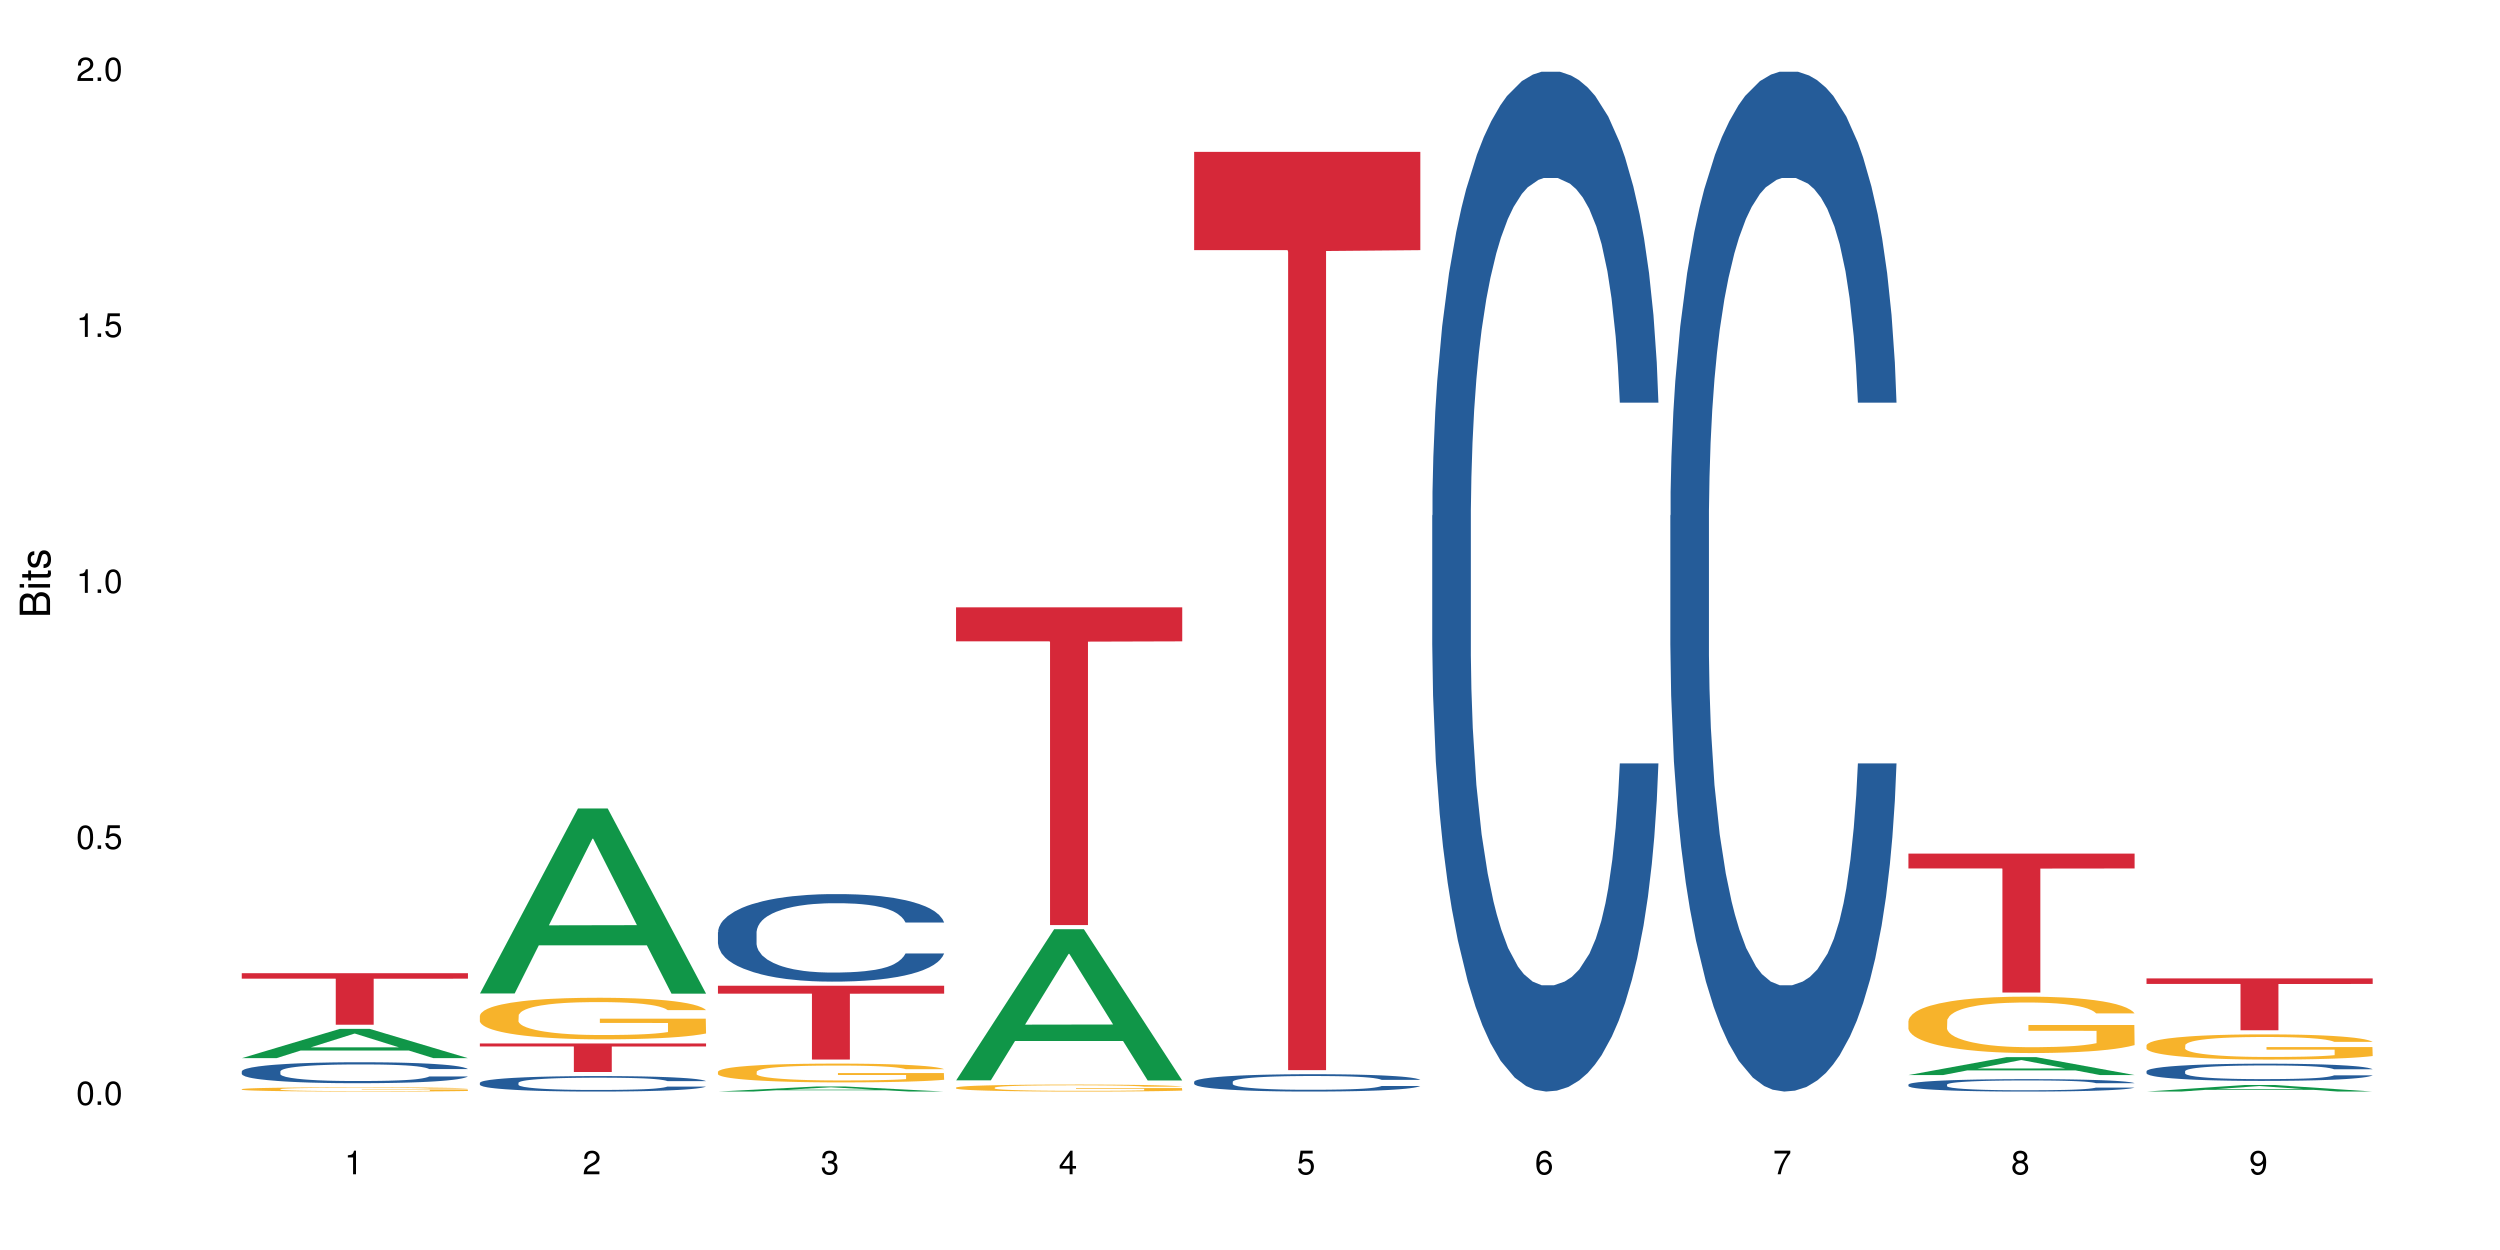 <?xml version="1.0" encoding="UTF-8"?>
<svg xmlns="http://www.w3.org/2000/svg" xmlns:xlink="http://www.w3.org/1999/xlink" width="720pt" height="360pt" viewBox="0 0 720 360" version="1.1">
<defs>
<g>
<symbol overflow="visible" id="glyph0-0">
<path style="stroke:none;" d=""/>
</symbol>
<symbol overflow="visible" id="glyph0-1">
<path style="stroke:none;" d="M 2.641 -6.797 C 2 -6.797 1.422 -6.531 1.078 -6.047 C 0.641 -5.453 0.406 -4.547 0.406 -3.297 C 0.406 -1 1.188 0.219 2.641 0.219 C 4.078 0.219 4.859 -1 4.859 -3.234 C 4.859 -4.562 4.656 -5.438 4.203 -6.047 C 3.844 -6.531 3.281 -6.797 2.641 -6.797 Z M 2.641 -6.047 C 3.547 -6.047 4 -5.125 4 -3.312 C 4 -1.375 3.562 -0.484 2.625 -0.484 C 1.734 -0.484 1.281 -1.422 1.281 -3.281 C 1.281 -5.141 1.734 -6.047 2.641 -6.047 Z M 2.641 -6.047 "/>
</symbol>
<symbol overflow="visible" id="glyph0-2">
<path style="stroke:none;" d="M 1.828 -1 L 0.828 -1 L 0.828 0 L 1.828 0 Z M 1.828 -1 "/>
</symbol>
<symbol overflow="visible" id="glyph0-3">
<path style="stroke:none;" d="M 4.562 -6.797 L 1.062 -6.797 L 0.547 -3.094 L 1.328 -3.094 C 1.719 -3.562 2.047 -3.734 2.578 -3.734 C 3.484 -3.734 4.062 -3.109 4.062 -2.094 C 4.062 -1.125 3.484 -0.531 2.578 -0.531 C 1.828 -0.531 1.375 -0.906 1.188 -1.672 L 0.328 -1.672 C 0.453 -1.109 0.547 -0.844 0.75 -0.594 C 1.125 -0.078 1.828 0.219 2.594 0.219 C 3.969 0.219 4.922 -0.781 4.922 -2.219 C 4.922 -3.562 4.031 -4.484 2.719 -4.484 C 2.25 -4.484 1.859 -4.359 1.469 -4.062 L 1.734 -5.969 L 4.562 -5.969 Z M 4.562 -6.797 "/>
</symbol>
<symbol overflow="visible" id="glyph0-4">
<path style="stroke:none;" d="M 2.484 -4.844 L 2.484 0 L 3.328 0 L 3.328 -6.797 L 2.766 -6.797 C 2.469 -5.75 2.281 -5.609 0.984 -5.453 L 0.984 -4.844 Z M 2.484 -4.844 "/>
</symbol>
<symbol overflow="visible" id="glyph0-5">
<path style="stroke:none;" d="M 4.859 -0.828 L 1.281 -0.828 C 1.359 -1.391 1.672 -1.75 2.5 -2.234 L 3.469 -2.75 C 4.406 -3.266 4.906 -3.969 4.906 -4.812 C 4.906 -5.375 4.672 -5.906 4.266 -6.266 C 3.859 -6.625 3.375 -6.797 2.719 -6.797 C 1.859 -6.797 1.219 -6.5 0.844 -5.922 C 0.609 -5.562 0.5 -5.125 0.484 -4.438 L 1.328 -4.438 C 1.359 -4.906 1.406 -5.188 1.531 -5.406 C 1.75 -5.812 2.188 -6.062 2.703 -6.062 C 3.469 -6.062 4.031 -5.516 4.031 -4.781 C 4.031 -4.25 3.719 -3.797 3.125 -3.438 L 2.234 -2.938 C 0.812 -2.141 0.406 -1.5 0.328 0 L 4.859 0 Z M 4.859 -0.828 "/>
</symbol>
<symbol overflow="visible" id="glyph0-6">
<path style="stroke:none;" d="M 2.125 -3.125 L 2.578 -3.125 C 3.516 -3.125 3.984 -2.703 3.984 -1.891 C 3.984 -1.031 3.469 -0.531 2.578 -0.531 C 1.656 -0.531 1.203 -0.984 1.156 -1.969 L 0.312 -1.969 C 0.344 -1.422 0.438 -1.078 0.609 -0.766 C 0.953 -0.109 1.625 0.219 2.547 0.219 C 3.953 0.219 4.859 -0.609 4.859 -1.906 C 4.859 -2.766 4.516 -3.25 3.703 -3.516 C 4.344 -3.766 4.656 -4.25 4.656 -4.938 C 4.656 -6.109 3.875 -6.797 2.578 -6.797 C 1.203 -6.797 0.484 -6.047 0.453 -4.609 L 1.297 -4.609 C 1.312 -5.016 1.344 -5.25 1.453 -5.453 C 1.641 -5.828 2.062 -6.062 2.594 -6.062 C 3.344 -6.062 3.797 -5.625 3.797 -4.906 C 3.797 -4.422 3.609 -4.141 3.25 -3.984 C 3.016 -3.891 2.719 -3.844 2.125 -3.844 Z M 2.125 -3.125 "/>
</symbol>
<symbol overflow="visible" id="glyph0-7">
<path style="stroke:none;" d="M 3.141 -1.625 L 3.141 0 L 3.984 0 L 3.984 -1.625 L 4.984 -1.625 L 4.984 -2.391 L 3.984 -2.391 L 3.984 -6.797 L 3.359 -6.797 L 0.266 -2.516 L 0.266 -1.625 Z M 3.141 -2.391 L 1 -2.391 L 3.141 -5.359 Z M 3.141 -2.391 "/>
</symbol>
<symbol overflow="visible" id="glyph0-8">
<path style="stroke:none;" d="M 4.781 -5.031 C 4.609 -6.141 3.891 -6.797 2.844 -6.797 C 2.094 -6.797 1.422 -6.438 1.031 -5.828 C 0.609 -5.172 0.406 -4.344 0.406 -3.094 C 0.406 -1.953 0.578 -1.234 0.984 -0.625 C 1.359 -0.078 1.953 0.219 2.703 0.219 C 3.984 0.219 4.922 -0.734 4.922 -2.078 C 4.922 -3.344 4.062 -4.234 2.844 -4.234 C 2.172 -4.234 1.641 -3.969 1.281 -3.469 C 1.281 -5.125 1.828 -6.047 2.797 -6.047 C 3.391 -6.047 3.797 -5.672 3.938 -5.031 Z M 2.734 -3.484 C 3.547 -3.484 4.062 -2.922 4.062 -2 C 4.062 -1.156 3.484 -0.531 2.703 -0.531 C 1.922 -0.531 1.328 -1.188 1.328 -2.047 C 1.328 -2.891 1.906 -3.484 2.734 -3.484 Z M 2.734 -3.484 "/>
</symbol>
<symbol overflow="visible" id="glyph0-9">
<path style="stroke:none;" d="M 4.984 -6.797 L 0.438 -6.797 L 0.438 -5.969 L 4.109 -5.969 C 2.5 -3.656 1.828 -2.234 1.328 0 L 2.219 0 C 2.594 -2.172 3.453 -4.047 4.984 -6.094 Z M 4.984 -6.797 "/>
</symbol>
<symbol overflow="visible" id="glyph0-10">
<path style="stroke:none;" d="M 3.75 -3.578 C 4.453 -4 4.688 -4.344 4.688 -4.984 C 4.688 -6.047 3.844 -6.797 2.641 -6.797 C 1.438 -6.797 0.594 -6.047 0.594 -4.984 C 0.594 -4.359 0.828 -4.016 1.516 -3.578 C 0.734 -3.203 0.359 -2.641 0.359 -1.891 C 0.359 -0.641 1.297 0.219 2.641 0.219 C 3.984 0.219 4.922 -0.641 4.922 -1.875 C 4.922 -2.641 4.531 -3.203 3.75 -3.578 Z M 2.641 -6.047 C 3.359 -6.047 3.812 -5.625 3.812 -4.969 C 3.812 -4.344 3.344 -3.922 2.641 -3.922 C 1.922 -3.922 1.453 -4.344 1.453 -4.984 C 1.453 -5.625 1.922 -6.047 2.641 -6.047 Z M 2.641 -3.203 C 3.484 -3.203 4.062 -2.672 4.062 -1.875 C 4.062 -1.062 3.484 -0.531 2.625 -0.531 C 1.797 -0.531 1.219 -1.078 1.219 -1.875 C 1.219 -2.672 1.797 -3.203 2.641 -3.203 Z M 2.641 -3.203 "/>
</symbol>
<symbol overflow="visible" id="glyph0-11">
<path style="stroke:none;" d="M 0.516 -1.547 C 0.672 -0.438 1.406 0.219 2.438 0.219 C 3.188 0.219 3.859 -0.141 4.266 -0.75 C 4.688 -1.406 4.891 -2.25 4.891 -3.484 C 4.891 -4.625 4.703 -5.359 4.312 -5.953 C 3.938 -6.5 3.344 -6.797 2.594 -6.797 C 1.297 -6.797 0.359 -5.844 0.359 -4.516 C 0.359 -3.25 1.234 -2.344 2.453 -2.344 C 3.094 -2.344 3.562 -2.578 4.016 -3.109 C 4 -1.453 3.469 -0.531 2.5 -0.531 C 1.906 -0.531 1.484 -0.906 1.359 -1.547 Z M 2.578 -6.062 C 3.375 -6.062 3.969 -5.406 3.969 -4.531 C 3.969 -3.688 3.375 -3.094 2.547 -3.094 C 1.734 -3.094 1.234 -3.672 1.234 -4.578 C 1.234 -5.438 1.797 -6.062 2.578 -6.062 Z M 2.578 -6.062 "/>
</symbol>
<symbol overflow="visible" id="glyph1-0">
<path style="stroke:none;" d=""/>
</symbol>
<symbol overflow="visible" id="glyph1-1">
<path style="stroke:none;" d="M 0 -0.953 L 0 -4.891 C 0 -5.719 -0.234 -6.344 -0.734 -6.797 C -1.188 -7.234 -1.812 -7.469 -2.5 -7.469 C -3.547 -7.469 -4.188 -7 -4.625 -5.875 C -4.984 -6.672 -5.641 -7.094 -6.531 -7.094 C -7.156 -7.094 -7.734 -6.859 -8.141 -6.391 C -8.562 -5.938 -8.75 -5.344 -8.75 -4.5 L -8.75 -0.953 Z M -4.984 -2.062 L -7.766 -2.062 L -7.766 -4.219 C -7.766 -4.844 -7.688 -5.203 -7.453 -5.5 C -7.219 -5.812 -6.859 -5.969 -6.375 -5.969 C -5.906 -5.969 -5.531 -5.812 -5.297 -5.5 C -5.062 -5.203 -4.984 -4.844 -4.984 -4.219 Z M -0.984 -2.062 L -4 -2.062 L -4 -4.781 C -4 -5.328 -3.859 -5.688 -3.578 -5.953 C -3.297 -6.219 -2.922 -6.359 -2.484 -6.359 C -2.062 -6.359 -1.688 -6.219 -1.406 -5.953 C -1.109 -5.688 -0.984 -5.328 -0.984 -4.781 Z M -0.984 -2.062 "/>
</symbol>
<symbol overflow="visible" id="glyph1-2">
<path style="stroke:none;" d="M -6.281 -1.797 L -6.281 -0.797 L 0 -0.797 L 0 -1.797 Z M -8.75 -1.797 L -8.75 -0.797 L -7.484 -0.797 L -7.484 -1.797 Z M -8.75 -1.797 "/>
</symbol>
<symbol overflow="visible" id="glyph1-3">
<path style="stroke:none;" d="M -6.281 -3.047 L -6.281 -2.016 L -8.016 -2.016 L -8.016 -1.016 L -6.281 -1.016 L -6.281 -0.172 L -5.469 -0.172 L -5.469 -1.016 L -0.719 -1.016 C -0.078 -1.016 0.281 -1.453 0.281 -2.234 C 0.281 -2.469 0.25 -2.719 0.188 -3.047 L -0.641 -3.047 C -0.609 -2.922 -0.594 -2.766 -0.594 -2.562 C -0.594 -2.141 -0.719 -2.016 -1.156 -2.016 L -5.469 -2.016 L -5.469 -3.047 Z M -6.281 -3.047 "/>
</symbol>
<symbol overflow="visible" id="glyph1-4">
<path style="stroke:none;" d="M -4.531 -5.25 C -5.766 -5.25 -6.469 -4.422 -6.469 -2.969 C -6.469 -1.516 -5.719 -0.562 -4.547 -0.562 C -3.562 -0.562 -3.094 -1.062 -2.734 -2.562 L -2.516 -3.484 C -2.344 -4.188 -2.094 -4.469 -1.625 -4.469 C -1.047 -4.469 -0.641 -3.875 -0.641 -3 C -0.641 -2.453 -0.797 -2 -1.062 -1.75 C -1.25 -1.594 -1.422 -1.531 -1.875 -1.469 L -1.875 -0.406 C -0.422 -0.453 0.281 -1.266 0.281 -2.922 C 0.281 -4.5 -0.5 -5.516 -1.719 -5.516 C -2.656 -5.516 -3.172 -4.984 -3.469 -3.734 L -3.703 -2.766 C -3.891 -1.953 -4.156 -1.609 -4.594 -1.609 C -5.172 -1.609 -5.547 -2.125 -5.547 -2.938 C -5.547 -3.75 -5.203 -4.172 -4.531 -4.203 Z M -4.531 -5.25 "/>
</symbol>
</g>
</defs>
<g id="surface6649">
<rect x="0" y="0" width="720" height="360" style="fill:rgb(100%,100%,100%);fill-opacity:1;stroke:none;"/>
<path style=" stroke:none;fill-rule:nonzero;fill:rgb(6.275%,58.824%,28.235%);fill-opacity:1;" d="M 69.629 304.742 L 69.699 304.734 L 97.887 296.309 L 106.445 296.309 L 134.773 304.75 L 124.82 304.75 L 117.719 302.547 L 86.609 302.547 L 79.652 304.742 L 69.629 304.742 L 89.602 301.633 L 114.867 301.625 L 102.27 297.688 L 102.129 297.68 L 101.992 297.703 L 89.535 301.625 L 89.602 301.633 Z M 69.629 304.742 "/>
<path style=" stroke:none;fill-rule:nonzero;fill:rgb(14.51%,36.078%,60%);fill-opacity:1;" d="M 69.629 308.555 L 69.707 308.551 L 69.707 308.418 L 69.945 308.207 L 70.504 307.941 L 71.059 307.762 L 72.488 307.434 L 74.477 307.121 L 76.539 306.879 L 78.051 306.734 L 79.402 306.625 L 82.5 306.422 L 84.484 306.316 L 86.629 306.223 L 89.25 306.129 L 91.156 306.074 L 95.449 305.984 L 98.625 305.945 L 101.09 305.93 L 106.41 305.93 L 109.59 305.953 L 111.891 305.98 L 114.434 306.023 L 116.578 306.074 L 120.312 306.195 L 123.648 306.348 L 125.16 306.438 L 127.543 306.609 L 129.371 306.773 L 130.641 306.918 L 132.07 307.121 L 133.34 307.371 L 134.293 307.652 L 134.773 307.887 L 123.648 307.887 L 123.094 307.668 L 122.457 307.496 L 121.266 307.27 L 120.074 307.109 L 118.406 306.949 L 116.898 306.844 L 114.832 306.742 L 113.004 306.676 L 111.098 306.625 L 109.27 306.59 L 105.773 306.559 L 101.723 306.559 L 100.215 306.57 L 97.117 306.613 L 95.449 306.652 L 93.066 306.73 L 91.395 306.801 L 89.41 306.91 L 88.059 307.004 L 86.391 307.148 L 85.199 307.277 L 83.848 307.457 L 83.055 307.594 L 82.34 307.75 L 81.703 307.934 L 81.227 308.125 L 80.91 308.328 L 80.75 308.527 L 80.75 309.383 L 80.91 309.582 L 81.309 309.812 L 82.34 310.148 L 83.848 310.441 L 85.598 310.676 L 87.266 310.84 L 88.219 310.918 L 89.488 311.004 L 91.477 311.117 L 94.336 311.227 L 96.004 311.27 L 98.547 311.312 L 101.168 311.336 L 104.664 311.336 L 107.762 311.312 L 109.828 311.285 L 111.973 311.242 L 114.91 311.148 L 116.738 311.059 L 118.328 310.957 L 119.52 310.852 L 120.312 310.762 L 121.504 310.59 L 122.457 310.402 L 123.172 310.211 L 123.648 310.023 L 134.773 310.023 L 134.293 310.242 L 133.578 310.461 L 132.863 310.617 L 131.754 310.812 L 130.48 310.984 L 128.656 311.176 L 127.145 311.305 L 125.16 311.441 L 123.332 311.547 L 121.348 311.641 L 118.406 311.75 L 116.5 311.805 L 114.434 311.855 L 111.973 311.898 L 108.875 311.938 L 105.535 311.961 L 102.438 311.965 L 99.102 311.953 L 96.641 311.934 L 93.383 311.883 L 89.332 311.785 L 86.391 311.68 L 84.086 311.574 L 82.102 311.465 L 79.879 311.312 L 77.016 311.07 L 75.27 310.883 L 74.078 310.73 L 72.727 310.516 L 71.773 310.32 L 70.66 310.012 L 69.867 309.621 L 69.629 309.316 Z M 69.629 308.555 "/>
<path style=" stroke:none;fill-rule:nonzero;fill:rgb(96.863%,70.196%,16.863%);fill-opacity:1;" d="M 69.629 313.672 L 69.707 313.668 L 69.707 313.645 L 70.027 313.598 L 70.82 313.527 L 71.855 313.469 L 72.965 313.426 L 73.68 313.402 L 74.871 313.367 L 75.906 313.344 L 78.527 313.293 L 81.863 313.246 L 83.691 313.227 L 85.758 313.207 L 88.695 313.184 L 90.047 313.176 L 94.176 313.16 L 98.863 313.148 L 104.027 313.145 L 106.41 313.145 L 109.668 313.152 L 114.117 313.164 L 116.66 313.176 L 118.645 313.184 L 120.711 313.199 L 123.254 313.223 L 125.637 313.25 L 127.543 313.277 L 129.449 313.309 L 131.039 313.344 L 132.387 313.383 L 133.578 313.43 L 134.293 313.469 L 134.773 313.512 L 123.73 313.512 L 123.094 313.469 L 122.379 313.441 L 121.188 313.402 L 119.996 313.375 L 118.805 313.355 L 116.578 313.328 L 114.672 313.309 L 112.289 313.293 L 109.984 313.281 L 107.363 313.277 L 105.773 313.273 L 101.566 313.273 L 97.75 313.281 L 95.527 313.289 L 93.938 313.301 L 91.715 313.316 L 90.363 313.328 L 89.57 313.34 L 87.188 313.375 L 85.598 313.406 L 84.723 313.426 L 83.609 313.461 L 82.816 313.488 L 81.941 313.535 L 81.465 313.566 L 80.832 313.645 L 80.75 313.844 L 80.988 313.887 L 81.465 313.934 L 82.102 313.973 L 83.055 314.016 L 84.008 314.051 L 85.676 314.094 L 87.105 314.121 L 88.219 314.141 L 90.363 314.172 L 91.238 314.18 L 93.305 314.203 L 95.449 314.219 L 98.07 314.23 L 100.055 314.238 L 103.234 314.242 L 107.285 314.242 L 112.051 314.238 L 115.07 314.227 L 117.137 314.219 L 118.484 314.211 L 120.152 314.199 L 121.348 314.188 L 122.457 314.176 L 123.809 314.156 L 123.809 313.887 L 104.188 313.887 L 104.188 313.762 L 134.691 313.762 L 134.773 314.199 L 133.102 314.227 L 131.039 314.258 L 129.051 314.281 L 126.984 314.301 L 124.047 314.32 L 121.664 314.332 L 118.008 314.348 L 114.672 314.359 L 111.176 314.367 L 108.078 314.371 L 104.426 314.371 L 101.168 314.367 L 97.672 314.363 L 94.891 314.352 L 92.352 314.34 L 89.809 314.328 L 86.629 314.305 L 84.562 314.285 L 82.418 314.262 L 80.273 314.234 L 78.367 314.203 L 77.098 314.18 L 75.824 314.152 L 74.477 314.117 L 73.203 314.082 L 72.25 314.047 L 71.379 314.008 L 70.742 313.969 L 70.105 313.918 L 69.789 313.879 L 69.629 313.844 Z M 69.629 313.672 "/>
<path style=" stroke:none;fill-rule:nonzero;fill:rgb(83.922%,15.686%,22.353%);fill-opacity:1;" d="M 69.629 280.273 L 134.773 280.273 L 134.773 281.863 L 107.621 281.879 L 107.621 295.129 L 96.699 295.129 L 96.699 281.891 L 96.543 281.863 L 69.629 281.863 Z M 69.629 280.273 "/>
<path style=" stroke:none;fill-rule:nonzero;fill:rgb(6.275%,58.824%,28.235%);fill-opacity:1;" d="M 138.199 286.125 L 138.27 286.074 L 166.457 232.84 L 175.016 232.84 L 203.344 286.172 L 193.391 286.172 L 186.293 272.25 L 155.18 272.25 L 148.223 286.125 L 138.199 286.125 L 158.176 266.492 L 183.438 266.441 L 170.84 241.555 L 170.703 241.504 L 170.562 241.652 L 158.105 266.441 L 158.176 266.492 Z M 138.199 286.125 "/>
<path style=" stroke:none;fill-rule:nonzero;fill:rgb(14.51%,36.078%,60%);fill-opacity:1;" d="M 138.199 311.852 L 138.281 311.848 L 138.281 311.75 L 138.52 311.594 L 139.074 311.398 L 139.629 311.266 L 141.059 311.023 L 143.047 310.793 L 145.113 310.613 L 146.621 310.508 L 147.973 310.426 L 151.07 310.273 L 153.055 310.195 L 155.199 310.125 L 157.82 310.059 L 159.73 310.016 L 164.02 309.953 L 167.195 309.922 L 169.66 309.91 L 174.98 309.91 L 178.16 309.926 L 180.465 309.949 L 183.004 309.98 L 185.148 310.016 L 188.883 310.105 L 192.219 310.219 L 193.73 310.285 L 196.113 310.414 L 197.941 310.535 L 199.211 310.641 L 200.641 310.793 L 201.914 310.977 L 202.867 311.184 L 203.344 311.359 L 192.219 311.359 L 191.664 311.195 L 191.027 311.07 L 189.836 310.902 L 188.645 310.785 L 186.977 310.664 L 185.469 310.586 L 183.402 310.512 L 181.574 310.461 L 179.668 310.426 L 177.84 310.398 L 174.348 310.375 L 170.293 310.375 L 168.785 310.383 L 165.688 310.418 L 164.02 310.445 L 161.637 310.5 L 159.969 310.555 L 157.98 310.637 L 156.629 310.707 L 154.961 310.812 L 153.77 310.906 L 152.422 311.039 L 151.625 311.141 L 150.91 311.258 L 150.273 311.391 L 149.797 311.535 L 149.48 311.684 L 149.32 311.832 L 149.32 312.461 L 149.48 312.609 L 149.879 312.781 L 150.91 313.031 L 152.422 313.246 L 154.168 313.418 L 155.836 313.539 L 156.789 313.598 L 158.059 313.66 L 160.047 313.742 L 162.906 313.824 L 164.574 313.855 L 167.117 313.891 L 169.738 313.906 L 173.234 313.906 L 176.332 313.891 L 178.398 313.871 L 180.543 313.836 L 183.48 313.766 L 185.309 313.703 L 186.898 313.625 L 188.09 313.547 L 188.883 313.48 L 190.074 313.355 L 191.027 313.219 L 191.742 313.074 L 192.219 312.938 L 203.344 312.938 L 202.867 313.098 L 202.152 313.258 L 201.438 313.375 L 200.324 313.52 L 199.051 313.645 L 197.227 313.789 L 195.715 313.883 L 193.73 313.984 L 191.902 314.062 L 189.918 314.129 L 186.977 314.211 L 185.07 314.254 L 183.004 314.289 L 180.543 314.32 L 177.445 314.352 L 174.109 314.367 L 171.008 314.371 L 167.672 314.363 L 165.211 314.348 L 161.953 314.309 L 157.902 314.234 L 154.961 314.16 L 152.66 314.082 L 150.672 314 L 148.449 313.891 L 145.59 313.711 L 143.84 313.57 L 142.648 313.457 L 141.297 313.297 L 140.344 313.156 L 139.234 312.926 L 138.438 312.637 L 138.199 312.414 Z M 138.199 311.852 "/>
<path style=" stroke:none;fill-rule:nonzero;fill:rgb(96.863%,70.196%,16.863%);fill-opacity:1;" d="M 138.199 292.484 L 138.281 292.473 L 138.281 292.254 L 138.598 291.762 L 139.391 291.082 L 140.426 290.527 L 141.535 290.09 L 142.25 289.859 L 143.441 289.531 L 144.477 289.289 L 147.098 288.797 L 150.434 288.34 L 152.262 288.141 L 154.328 287.953 L 157.266 287.746 L 158.617 287.672 L 162.746 287.496 L 167.434 287.387 L 172.598 287.352 L 174.98 287.363 L 178.238 287.406 L 182.688 287.527 L 185.23 287.637 L 187.215 287.746 L 189.281 287.891 L 191.824 288.109 L 194.207 288.371 L 196.113 288.633 L 198.02 288.961 L 199.609 289.312 L 200.957 289.695 L 202.152 290.152 L 202.867 290.535 L 203.344 290.918 L 192.301 290.918 L 191.664 290.535 L 190.949 290.242 L 189.758 289.879 L 188.566 289.617 L 187.375 289.41 L 185.148 289.125 L 183.242 288.949 L 180.859 288.797 L 178.555 288.699 L 175.934 288.633 L 174.348 288.613 L 170.137 288.613 L 166.324 288.688 L 164.098 288.777 L 162.508 288.863 L 160.285 289.027 L 158.934 289.16 L 158.141 289.246 L 155.758 289.586 L 154.168 289.891 L 153.293 290.098 L 152.184 290.426 L 151.387 290.723 L 150.512 291.16 L 150.035 291.488 L 149.402 292.234 L 149.32 294.203 L 149.559 294.617 L 150.035 295.066 L 150.672 295.461 L 151.625 295.875 L 152.578 296.191 L 154.246 296.621 L 155.676 296.902 L 156.789 297.09 L 158.934 297.387 L 159.809 297.484 L 161.875 297.68 L 164.02 297.832 L 166.641 297.965 L 168.625 298.031 L 171.805 298.086 L 175.855 298.086 L 180.621 298.02 L 183.641 297.934 L 185.707 297.844 L 187.059 297.77 L 188.727 297.648 L 189.918 297.539 L 191.027 297.418 L 192.379 297.23 L 192.379 294.617 L 172.758 294.605 L 172.758 293.383 L 203.262 293.371 L 203.344 297.648 L 201.676 297.941 L 199.609 298.227 L 197.621 298.445 L 195.559 298.633 L 192.617 298.84 L 190.234 298.973 L 186.578 299.125 L 183.242 299.223 L 179.746 299.289 L 176.648 299.32 L 172.996 299.332 L 169.738 299.309 L 166.242 299.246 L 163.461 299.156 L 160.922 299.047 L 158.379 298.906 L 155.199 298.676 L 153.137 298.488 L 150.988 298.262 L 148.844 297.988 L 146.938 297.691 L 145.668 297.461 L 144.398 297.199 L 143.047 296.871 L 141.773 296.5 L 140.82 296.16 L 139.949 295.777 L 139.312 295.414 L 138.676 294.922 L 138.359 294.531 L 138.199 294.191 Z M 138.199 292.484 "/>
<path style=" stroke:none;fill-rule:nonzero;fill:rgb(83.922%,15.686%,22.353%);fill-opacity:1;" d="M 138.199 300.512 L 203.344 300.512 L 203.344 301.391 L 176.191 301.398 L 176.191 308.73 L 165.27 308.73 L 165.27 301.406 L 165.113 301.391 L 138.199 301.391 Z M 138.199 300.512 "/>
<path style=" stroke:none;fill-rule:nonzero;fill:rgb(6.275%,58.824%,28.235%);fill-opacity:1;" d="M 206.77 314.371 L 206.84 314.367 L 235.027 312.91 L 243.586 312.91 L 271.914 314.371 L 261.961 314.371 L 254.863 313.988 L 223.754 313.988 L 216.793 314.371 L 206.77 314.371 L 226.746 313.832 L 252.008 313.832 L 239.41 313.148 L 239.273 313.148 L 239.133 313.152 L 226.676 313.832 L 226.746 313.832 Z M 206.77 314.371 "/>
<path style=" stroke:none;fill-rule:nonzero;fill:rgb(14.51%,36.078%,60%);fill-opacity:1;" d="M 206.77 268.477 L 206.852 268.453 L 206.852 267.898 L 207.09 267.023 L 207.645 265.918 L 208.199 265.16 L 209.629 263.801 L 211.617 262.488 L 213.684 261.473 L 215.191 260.875 L 216.543 260.414 L 219.641 259.562 L 221.625 259.125 L 223.77 258.73 L 226.395 258.34 L 228.301 258.109 L 232.59 257.742 L 235.766 257.578 L 238.23 257.512 L 243.551 257.512 L 246.73 257.602 L 249.035 257.719 L 251.574 257.902 L 253.723 258.109 L 257.453 258.617 L 260.793 259.262 L 262.301 259.629 L 264.684 260.344 L 266.512 261.035 L 267.781 261.633 L 269.211 262.488 L 270.484 263.523 L 271.438 264.699 L 271.914 265.688 L 260.793 265.688 L 260.234 264.766 L 259.598 264.055 L 258.406 263.109 L 257.215 262.441 L 255.547 261.773 L 254.039 261.336 L 251.973 260.898 L 250.145 260.621 L 248.238 260.414 L 246.414 260.273 L 242.918 260.137 L 238.863 260.137 L 237.355 260.184 L 234.258 260.367 L 232.59 260.527 L 230.207 260.852 L 228.539 261.152 L 226.551 261.609 L 225.203 262.004 L 223.531 262.602 L 222.34 263.133 L 220.992 263.891 L 220.195 264.469 L 219.48 265.113 L 218.848 265.871 L 218.371 266.68 L 218.051 267.531 L 217.891 268.359 L 217.891 271.934 L 218.051 272.762 L 218.449 273.73 L 219.48 275.133 L 220.992 276.355 L 222.738 277.32 L 224.406 278.012 L 225.359 278.336 L 226.633 278.703 L 228.617 279.164 L 231.477 279.625 L 233.145 279.809 L 235.688 279.996 L 238.309 280.086 L 241.805 280.086 L 244.902 279.996 L 246.969 279.879 L 249.113 279.695 L 252.051 279.305 L 253.879 278.934 L 255.469 278.496 L 256.66 278.059 L 257.453 277.691 L 258.645 276.977 L 259.598 276.195 L 260.312 275.387 L 260.793 274.605 L 271.914 274.605 L 271.438 275.523 L 270.723 276.422 L 270.008 277.094 L 268.895 277.898 L 267.621 278.613 L 265.797 279.418 L 264.285 279.949 L 262.301 280.523 L 260.473 280.961 L 258.488 281.355 L 255.547 281.812 L 253.641 282.043 L 251.574 282.254 L 249.113 282.438 L 246.016 282.598 L 242.68 282.691 L 239.582 282.711 L 236.242 282.668 L 233.781 282.574 L 230.523 282.367 L 226.473 281.953 L 223.531 281.516 L 221.23 281.078 L 219.242 280.617 L 217.02 279.996 L 214.16 278.98 L 212.41 278.199 L 211.219 277.551 L 209.867 276.652 L 208.914 275.848 L 207.805 274.559 L 207.008 272.922 L 206.77 271.656 Z M 206.77 268.477 "/>
<path style=" stroke:none;fill-rule:nonzero;fill:rgb(96.863%,70.196%,16.863%);fill-opacity:1;" d="M 206.77 308.637 L 206.852 308.633 L 206.852 308.531 L 207.168 308.309 L 207.961 308.004 L 208.996 307.75 L 210.105 307.555 L 210.82 307.449 L 212.016 307.301 L 213.047 307.191 L 215.668 306.969 L 219.004 306.762 L 220.832 306.672 L 222.898 306.59 L 225.836 306.496 L 227.188 306.461 L 231.316 306.383 L 236.004 306.332 L 241.168 306.316 L 243.551 306.32 L 246.809 306.34 L 251.258 306.395 L 253.801 306.445 L 255.785 306.496 L 257.852 306.559 L 260.395 306.656 L 262.777 306.777 L 264.684 306.895 L 266.59 307.043 L 268.18 307.203 L 269.531 307.375 L 270.723 307.582 L 271.438 307.758 L 271.914 307.93 L 260.871 307.93 L 260.234 307.758 L 259.52 307.621 L 258.328 307.461 L 257.137 307.34 L 255.945 307.246 L 253.723 307.117 L 251.812 307.039 L 249.43 306.969 L 247.129 306.926 L 244.504 306.895 L 242.918 306.887 L 238.707 306.887 L 234.895 306.922 L 232.668 306.961 L 231.078 307 L 228.855 307.074 L 227.504 307.133 L 226.711 307.172 L 224.328 307.324 L 222.738 307.465 L 221.863 307.559 L 220.754 307.707 L 219.957 307.84 L 219.086 308.039 L 218.609 308.188 L 217.973 308.523 L 217.891 309.414 L 218.133 309.602 L 218.609 309.805 L 219.242 309.98 L 220.195 310.168 L 221.148 310.312 L 222.816 310.508 L 224.246 310.633 L 225.359 310.719 L 227.504 310.852 L 228.379 310.898 L 230.445 310.984 L 232.59 311.055 L 235.211 311.113 L 237.195 311.145 L 240.375 311.168 L 244.426 311.168 L 249.191 311.141 L 252.211 311.098 L 254.277 311.059 L 255.629 311.023 L 257.297 310.973 L 258.488 310.922 L 259.598 310.867 L 260.949 310.781 L 260.949 309.602 L 241.328 309.598 L 241.328 309.043 L 271.832 309.035 L 271.914 310.973 L 270.246 311.105 L 268.18 311.234 L 266.191 311.332 L 264.129 311.414 L 261.188 311.512 L 258.805 311.57 L 255.152 311.637 L 251.812 311.684 L 248.32 311.711 L 245.219 311.727 L 241.566 311.734 L 238.309 311.723 L 234.812 311.691 L 232.031 311.652 L 229.492 311.605 L 226.949 311.539 L 223.77 311.438 L 221.707 311.352 L 219.562 311.246 L 217.414 311.125 L 215.508 310.992 L 214.238 310.887 L 212.969 310.77 L 211.617 310.621 L 210.344 310.453 L 209.391 310.297 L 208.52 310.125 L 207.883 309.961 L 207.246 309.738 L 206.93 309.562 L 206.77 309.406 Z M 206.77 308.637 "/>
<path style=" stroke:none;fill-rule:nonzero;fill:rgb(83.922%,15.686%,22.353%);fill-opacity:1;" d="M 206.77 283.891 L 271.914 283.891 L 271.914 286.168 L 244.766 286.188 L 244.766 305.137 L 233.84 305.137 L 233.84 286.207 L 233.684 286.168 L 206.77 286.168 Z M 206.77 283.891 "/>
<path style=" stroke:none;fill-rule:nonzero;fill:rgb(6.275%,58.824%,28.235%);fill-opacity:1;" d="M 275.34 311.133 L 275.41 311.094 L 303.598 267.605 L 312.156 267.605 L 340.484 311.176 L 330.531 311.176 L 323.434 299.801 L 292.324 299.801 L 285.363 311.133 L 275.34 311.133 L 295.316 295.098 L 320.578 295.055 L 307.98 274.723 L 307.844 274.684 L 307.703 274.805 L 295.246 295.055 L 295.316 295.098 Z M 275.34 311.133 "/>
<path style=" stroke:none;fill-rule:nonzero;fill:rgb(96.863%,70.196%,16.863%);fill-opacity:1;" d="M 275.34 313.219 L 275.422 313.215 L 275.422 313.18 L 275.738 313.098 L 276.531 312.98 L 277.566 312.887 L 278.68 312.812 L 280.586 312.719 L 281.617 312.68 L 284.238 312.598 L 287.574 312.52 L 289.402 312.488 L 291.469 312.457 L 294.406 312.422 L 295.758 312.406 L 299.891 312.379 L 304.574 312.359 L 309.738 312.355 L 312.121 312.355 L 315.379 312.363 L 319.828 312.383 L 322.371 312.402 L 324.355 312.422 L 326.422 312.445 L 328.965 312.48 L 331.348 312.523 L 333.254 312.57 L 335.16 312.625 L 336.75 312.684 L 338.102 312.746 L 339.293 312.824 L 340.008 312.891 L 340.484 312.953 L 329.441 312.953 L 328.805 312.891 L 328.09 312.84 L 326.898 312.781 L 325.707 312.734 L 324.516 312.699 L 322.293 312.652 L 320.387 312.621 L 318 312.598 L 315.699 312.582 L 313.078 312.57 L 311.488 312.566 L 307.277 312.566 L 303.465 312.578 L 301.238 312.594 L 299.652 312.609 L 297.426 312.637 L 296.074 312.656 L 295.281 312.672 L 292.898 312.73 L 291.309 312.781 L 290.434 312.816 L 289.324 312.871 L 288.527 312.922 L 287.656 312.996 L 287.18 313.051 L 286.543 313.176 L 286.465 313.508 L 286.703 313.578 L 287.18 313.652 L 287.812 313.719 L 288.766 313.789 L 289.719 313.844 L 291.387 313.914 L 292.82 313.961 L 293.93 313.992 L 296.074 314.043 L 296.949 314.059 L 299.016 314.094 L 301.16 314.117 L 303.781 314.141 L 305.766 314.152 L 308.945 314.16 L 312.996 314.16 L 317.762 314.148 L 320.781 314.137 L 322.848 314.121 L 324.199 314.105 L 325.867 314.086 L 327.059 314.07 L 328.172 314.047 L 329.52 314.016 L 329.52 313.578 L 309.898 313.574 L 309.898 313.367 L 340.402 313.367 L 340.484 314.086 L 338.816 314.137 L 336.75 314.184 L 334.766 314.223 L 332.699 314.254 L 329.758 314.289 L 327.375 314.309 L 323.723 314.336 L 320.387 314.352 L 316.891 314.363 L 313.793 314.367 L 310.137 314.371 L 306.879 314.367 L 303.383 314.355 L 300.605 314.34 L 298.062 314.324 L 295.52 314.297 L 292.344 314.262 L 290.277 314.23 L 288.133 314.191 L 285.988 314.145 L 284.078 314.094 L 282.809 314.055 L 281.539 314.012 L 280.188 313.957 L 278.918 313.895 L 277.965 313.836 L 277.09 313.773 L 276.453 313.711 L 275.816 313.629 L 275.5 313.562 L 275.34 313.504 Z M 275.34 313.219 "/>
<path style=" stroke:none;fill-rule:nonzero;fill:rgb(83.922%,15.686%,22.353%);fill-opacity:1;" d="M 275.34 174.91 L 340.484 174.91 L 340.484 184.707 L 313.336 184.793 L 313.336 266.426 L 302.41 266.426 L 302.41 184.879 L 302.254 184.707 L 275.34 184.707 Z M 275.34 174.91 "/>
<path style=" stroke:none;fill-rule:nonzero;fill:rgb(14.51%,36.078%,60%);fill-opacity:1;" d="M 343.914 311.547 L 343.992 311.543 L 343.992 311.434 L 344.23 311.258 L 344.785 311.039 L 345.344 310.891 L 346.773 310.621 L 348.758 310.359 L 350.824 310.16 L 352.332 310.039 L 353.684 309.949 L 356.781 309.777 L 358.77 309.691 L 360.914 309.613 L 363.535 309.535 L 365.441 309.492 L 369.73 309.418 L 372.91 309.387 L 375.371 309.371 L 380.695 309.371 L 383.871 309.391 L 386.176 309.414 L 388.719 309.449 L 390.863 309.492 L 394.598 309.594 L 397.934 309.719 L 399.441 309.793 L 401.824 309.934 L 403.652 310.07 L 404.922 310.191 L 406.352 310.359 L 407.625 310.566 L 408.578 310.797 L 409.055 310.996 L 397.934 310.996 L 397.375 310.812 L 396.742 310.672 L 395.551 310.484 L 394.359 310.352 L 392.688 310.219 L 391.18 310.133 L 389.113 310.043 L 387.289 309.988 L 385.379 309.949 L 383.555 309.922 L 380.059 309.895 L 376.008 309.895 L 374.496 309.902 L 371.398 309.938 L 369.73 309.973 L 367.348 310.035 L 365.68 310.094 L 363.691 310.188 L 362.344 310.262 L 360.676 310.383 L 359.484 310.488 L 358.133 310.637 L 357.336 310.754 L 356.621 310.879 L 355.988 311.031 L 355.512 311.191 L 355.191 311.359 L 355.035 311.523 L 355.035 312.234 L 355.191 312.398 L 355.59 312.59 L 356.621 312.867 L 358.133 313.109 L 359.879 313.301 L 361.547 313.438 L 362.5 313.504 L 363.773 313.574 L 365.758 313.668 L 368.617 313.758 L 370.285 313.797 L 372.828 313.832 L 375.449 313.852 L 378.945 313.852 L 382.043 313.832 L 384.109 313.809 L 386.254 313.773 L 389.195 313.695 L 391.02 313.621 L 392.609 313.535 L 393.801 313.449 L 394.598 313.375 L 395.789 313.234 L 396.742 313.078 L 397.457 312.918 L 397.934 312.762 L 409.055 312.762 L 408.578 312.945 L 407.863 313.125 L 407.148 313.258 L 406.035 313.414 L 404.766 313.559 L 402.938 313.719 L 401.43 313.824 L 399.441 313.938 L 397.613 314.023 L 395.629 314.102 L 392.688 314.191 L 390.781 314.238 L 388.719 314.277 L 386.254 314.316 L 383.156 314.348 L 379.82 314.367 L 376.723 314.371 L 373.387 314.363 L 370.922 314.344 L 367.664 314.301 L 363.613 314.219 L 360.676 314.133 L 358.371 314.047 L 356.383 313.953 L 354.16 313.832 L 351.301 313.629 L 349.551 313.477 L 348.359 313.348 L 347.012 313.168 L 346.059 313.008 L 344.945 312.754 L 344.152 312.43 L 343.914 312.176 Z M 343.914 311.547 "/>
<path style=" stroke:none;fill-rule:nonzero;fill:rgb(83.922%,15.686%,22.353%);fill-opacity:1;" d="M 343.914 43.738 L 409.055 43.738 L 409.055 72.043 L 381.906 72.293 L 381.906 308.191 L 370.98 308.191 L 370.98 72.543 L 370.824 72.043 L 343.914 72.043 Z M 343.914 43.738 "/>
<path style=" stroke:none;fill-rule:nonzero;fill:rgb(14.51%,36.078%,60%);fill-opacity:1;" d="M 412.484 148.457 L 412.562 148.188 L 412.562 141.742 L 412.801 131.543 L 413.355 118.656 L 413.914 109.797 L 415.344 93.957 L 417.328 78.652 L 419.395 66.84 L 420.902 59.859 L 422.254 54.492 L 425.352 44.559 L 427.34 39.457 L 429.484 34.891 L 432.105 30.328 L 434.012 27.645 L 438.301 23.348 L 441.48 21.469 L 443.941 20.664 L 449.266 20.664 L 452.441 21.738 L 454.746 23.078 L 457.289 25.227 L 459.434 27.645 L 463.168 33.551 L 466.504 41.066 L 468.012 45.363 L 470.395 53.684 L 472.223 61.738 L 473.492 68.719 L 474.926 78.652 L 476.195 90.734 L 477.148 104.426 L 477.625 115.969 L 466.504 115.969 L 465.945 105.23 L 465.312 96.91 L 464.121 85.902 L 462.93 78.117 L 461.262 70.332 L 459.75 65.23 L 457.684 60.129 L 455.859 56.906 L 453.953 54.492 L 452.125 52.879 L 448.629 51.27 L 444.578 51.27 L 443.066 51.805 L 439.969 53.953 L 438.301 55.832 L 435.918 59.59 L 434.25 63.082 L 432.266 68.449 L 430.914 73.016 L 429.246 79.996 L 428.055 86.172 L 426.703 95.031 L 425.91 101.742 L 425.195 109.258 L 424.559 118.117 L 424.082 127.516 L 423.762 137.449 L 423.605 147.113 L 423.605 188.727 L 423.762 198.391 L 424.16 209.668 L 425.195 226.043 L 426.703 240.273 L 428.449 251.547 L 430.117 259.602 L 431.07 263.359 L 432.344 267.656 L 434.328 273.027 L 437.188 278.395 L 438.859 280.543 L 441.398 282.691 L 444.02 283.766 L 447.516 283.766 L 450.613 282.691 L 452.68 281.348 L 454.824 279.199 L 457.766 274.637 L 459.59 270.34 L 461.18 265.242 L 462.371 260.141 L 463.168 255.844 L 464.359 247.52 L 465.312 238.395 L 466.027 228.996 L 466.504 219.867 L 477.625 219.867 L 477.148 230.609 L 476.434 241.078 L 475.719 248.863 L 474.605 258.262 L 473.336 266.582 L 471.508 275.98 L 470 282.152 L 468.012 288.867 L 466.184 293.969 L 464.199 298.531 L 461.262 303.898 L 459.352 306.586 L 457.289 309 L 454.824 311.148 L 451.727 313.027 L 448.391 314.102 L 445.293 314.371 L 441.957 313.832 L 439.492 312.762 L 436.234 310.344 L 432.184 305.512 L 429.246 300.41 L 426.941 295.309 L 424.957 289.941 L 422.73 282.691 L 419.871 270.879 L 418.125 261.75 L 416.93 254.234 L 415.582 243.762 L 414.629 234.367 L 413.516 219.332 L 412.723 200.27 L 412.484 185.504 Z M 412.484 148.457 "/>
<path style=" stroke:none;fill-rule:nonzero;fill:rgb(14.51%,36.078%,60%);fill-opacity:1;" d="M 481.055 148.457 L 481.133 148.188 L 481.133 141.742 L 481.371 131.543 L 481.926 118.656 L 482.484 109.797 L 483.914 93.957 L 485.898 78.652 L 487.965 66.84 L 489.473 59.859 L 490.824 54.492 L 493.922 44.559 L 495.91 39.457 L 498.055 34.891 L 500.676 30.328 L 502.582 27.645 L 506.871 23.348 L 510.051 21.469 L 512.512 20.664 L 517.836 20.664 L 521.012 21.738 L 523.316 23.078 L 525.859 25.227 L 528.004 27.645 L 531.738 33.551 L 535.074 41.066 L 536.582 45.363 L 538.965 53.684 L 540.793 61.738 L 542.066 68.719 L 543.496 78.652 L 544.766 90.734 L 545.719 104.426 L 546.195 115.969 L 535.074 115.969 L 534.52 105.23 L 533.883 96.91 L 532.691 85.902 L 531.5 78.117 L 529.832 70.332 L 528.32 65.23 L 526.254 60.129 L 524.43 56.906 L 522.523 54.492 L 520.695 52.879 L 517.199 51.27 L 513.148 51.27 L 511.637 51.805 L 508.539 53.953 L 506.871 55.832 L 504.488 59.59 L 502.82 63.082 L 500.836 68.449 L 499.484 73.016 L 497.816 79.996 L 496.625 86.172 L 495.273 95.031 L 494.48 101.742 L 493.766 109.258 L 493.129 118.117 L 492.652 127.516 L 492.336 137.449 L 492.176 147.113 L 492.176 188.727 L 492.336 198.391 L 492.73 209.668 L 493.766 226.043 L 495.273 240.273 L 497.02 251.547 L 498.691 259.602 L 499.645 263.359 L 500.914 267.656 L 502.898 273.027 L 505.762 278.395 L 507.43 280.543 L 509.969 282.691 L 512.594 283.766 L 516.086 283.766 L 519.184 282.691 L 521.25 281.348 L 523.395 279.199 L 526.336 274.637 L 528.164 270.34 L 529.75 265.242 L 530.941 260.141 L 531.738 255.844 L 532.93 247.52 L 533.883 238.395 L 534.598 228.996 L 535.074 219.867 L 546.195 219.867 L 545.719 230.609 L 545.004 241.078 L 544.289 248.863 L 543.176 258.262 L 541.906 266.582 L 540.078 275.98 L 538.57 282.152 L 536.582 288.867 L 534.758 293.969 L 532.77 298.531 L 529.832 303.898 L 527.926 306.586 L 525.859 309 L 523.395 311.148 L 520.297 313.027 L 516.961 314.102 L 513.863 314.371 L 510.527 313.832 L 508.062 312.762 L 504.805 310.344 L 500.754 305.512 L 497.816 300.41 L 495.512 295.309 L 493.527 289.941 L 491.301 282.691 L 488.441 270.879 L 486.695 261.75 L 485.504 254.234 L 484.152 243.762 L 483.199 234.367 L 482.086 219.332 L 481.293 200.27 L 481.055 185.504 Z M 481.055 148.457 "/>
<path style=" stroke:none;fill-rule:nonzero;fill:rgb(6.275%,58.824%,28.235%);fill-opacity:1;" d="M 549.625 309.613 L 549.695 309.609 L 577.879 304.457 L 586.441 304.457 L 614.766 309.617 L 604.812 309.617 L 597.715 308.27 L 566.605 308.27 L 559.645 309.613 L 549.625 309.613 L 569.598 307.715 L 594.863 307.707 L 582.266 305.301 L 582.125 305.297 L 581.988 305.312 L 569.527 307.707 L 569.598 307.715 Z M 549.625 309.613 "/>
<path style=" stroke:none;fill-rule:nonzero;fill:rgb(14.51%,36.078%,60%);fill-opacity:1;" d="M 549.625 312.352 L 549.703 312.348 L 549.703 312.27 L 549.941 312.145 L 550.496 311.988 L 551.055 311.883 L 552.484 311.688 L 554.469 311.504 L 556.535 311.359 L 558.047 311.273 L 559.395 311.207 L 562.492 311.086 L 564.48 311.027 L 566.625 310.969 L 569.246 310.914 L 571.152 310.883 L 575.441 310.828 L 578.621 310.805 L 581.082 310.797 L 586.406 310.797 L 589.582 310.809 L 591.887 310.824 L 594.43 310.852 L 596.574 310.883 L 600.309 310.953 L 603.645 311.047 L 605.152 311.098 L 607.539 311.199 L 609.363 311.297 L 610.637 311.383 L 612.066 311.504 L 613.336 311.648 L 614.289 311.816 L 614.766 311.957 L 603.645 311.957 L 603.09 311.824 L 602.453 311.723 L 601.262 311.59 L 600.07 311.496 L 598.402 311.402 L 596.891 311.34 L 594.828 311.277 L 593 311.238 L 591.094 311.207 L 589.266 311.188 L 585.77 311.168 L 581.719 311.168 L 580.211 311.176 L 577.109 311.203 L 575.441 311.227 L 573.059 311.27 L 571.391 311.312 L 569.406 311.379 L 568.055 311.434 L 566.387 311.52 L 565.195 311.594 L 563.844 311.703 L 563.051 311.785 L 562.336 311.875 L 561.699 311.984 L 561.223 312.098 L 560.906 312.219 L 560.746 312.336 L 560.746 312.84 L 560.906 312.961 L 561.301 313.098 L 562.336 313.297 L 563.844 313.469 L 565.594 313.605 L 567.262 313.703 L 568.215 313.75 L 569.484 313.801 L 571.469 313.867 L 574.332 313.934 L 576 313.961 L 578.539 313.984 L 581.164 314 L 584.656 314 L 587.758 313.984 L 589.82 313.969 L 591.965 313.941 L 594.906 313.887 L 596.734 313.836 L 598.32 313.773 L 599.512 313.711 L 600.309 313.66 L 601.5 313.559 L 602.453 313.445 L 603.168 313.332 L 603.645 313.223 L 614.766 313.223 L 614.289 313.352 L 613.574 313.48 L 612.859 313.574 L 611.746 313.688 L 610.477 313.789 L 608.648 313.902 L 607.141 313.98 L 605.152 314.059 L 603.328 314.121 L 601.34 314.18 L 598.402 314.242 L 596.496 314.277 L 594.43 314.305 L 591.965 314.332 L 588.867 314.355 L 585.531 314.367 L 582.434 314.371 L 579.098 314.363 L 576.633 314.352 L 573.379 314.32 L 569.324 314.262 L 566.387 314.199 L 564.082 314.141 L 562.098 314.074 L 559.871 313.984 L 557.012 313.84 L 555.266 313.73 L 554.074 313.641 L 552.723 313.512 L 551.77 313.398 L 550.656 313.215 L 549.863 312.98 L 549.625 312.801 Z M 549.625 312.352 "/>
<path style=" stroke:none;fill-rule:nonzero;fill:rgb(96.863%,70.196%,16.863%);fill-opacity:1;" d="M 549.625 293.988 L 549.703 293.973 L 549.703 293.676 L 550.02 293.012 L 550.816 292.09 L 551.848 291.332 L 552.961 290.738 L 553.676 290.426 L 554.867 289.984 L 555.898 289.656 L 558.523 288.988 L 561.859 288.363 L 563.684 288.098 L 565.75 287.844 L 568.691 287.562 L 570.039 287.461 L 574.172 287.223 L 578.859 287.074 L 584.023 287.031 L 586.406 287.043 L 589.664 287.105 L 594.113 287.266 L 596.652 287.414 L 598.641 287.562 L 600.707 287.758 L 603.246 288.055 L 605.629 288.41 L 607.539 288.766 L 609.445 289.211 L 611.031 289.688 L 612.383 290.207 L 613.574 290.828 L 614.289 291.348 L 614.766 291.867 L 603.723 291.867 L 603.09 291.348 L 602.375 290.945 L 601.184 290.457 L 599.988 290.102 L 598.797 289.82 L 596.574 289.434 L 594.668 289.195 L 592.285 288.988 L 589.98 288.855 L 587.359 288.766 L 585.77 288.734 L 581.559 288.734 L 577.746 288.84 L 575.523 288.957 L 573.934 289.078 L 571.707 289.301 L 570.359 289.477 L 569.562 289.598 L 567.18 290.059 L 565.594 290.473 L 564.719 290.754 L 563.605 291.199 L 562.812 291.602 L 561.938 292.195 L 561.461 292.641 L 560.824 293.648 L 560.746 296.32 L 560.984 296.883 L 561.461 297.492 L 562.098 298.027 L 563.051 298.59 L 564.004 299.02 L 565.672 299.598 L 567.102 299.984 L 568.215 300.238 L 570.359 300.637 L 571.23 300.77 L 573.297 301.039 L 575.441 301.246 L 578.062 301.426 L 580.051 301.512 L 583.227 301.586 L 587.281 301.586 L 592.047 301.5 L 595.066 301.379 L 597.129 301.262 L 598.48 301.156 L 600.148 300.992 L 601.34 300.844 L 602.453 300.684 L 603.805 300.43 L 603.805 296.883 L 584.18 296.867 L 584.18 295.207 L 614.688 295.191 L 614.766 300.992 L 613.098 301.395 L 611.031 301.781 L 609.047 302.078 L 606.98 302.328 L 604.043 302.613 L 601.66 302.789 L 598.004 302.996 L 594.668 303.129 L 591.172 303.219 L 588.074 303.266 L 584.418 303.277 L 581.164 303.25 L 577.668 303.16 L 574.887 303.043 L 572.344 302.895 L 569.801 302.699 L 566.625 302.391 L 564.559 302.137 L 562.414 301.824 L 560.27 301.453 L 558.363 301.055 L 557.09 300.742 L 555.82 300.387 L 554.469 299.941 L 553.199 299.438 L 552.246 298.977 L 551.371 298.457 L 550.738 297.965 L 550.102 297.297 L 549.781 296.766 L 549.625 296.305 Z M 549.625 293.988 "/>
<path style=" stroke:none;fill-rule:nonzero;fill:rgb(83.922%,15.686%,22.353%);fill-opacity:1;" d="M 549.625 245.832 L 614.766 245.832 L 614.766 250.117 L 587.617 250.152 L 587.617 285.852 L 576.695 285.852 L 576.695 250.191 L 576.535 250.117 L 549.625 250.117 Z M 549.625 245.832 "/>
<path style=" stroke:none;fill-rule:nonzero;fill:rgb(6.275%,58.824%,28.235%);fill-opacity:1;" d="M 618.195 314.367 L 618.266 314.367 L 646.449 312.48 L 655.012 312.48 L 683.336 314.371 L 673.383 314.371 L 666.285 313.879 L 635.176 313.879 L 628.215 314.367 L 618.195 314.367 L 638.168 313.672 L 663.434 313.672 L 650.836 312.789 L 650.695 312.789 L 650.559 312.793 L 638.098 313.672 L 638.168 313.672 Z M 618.195 314.367 "/>
<path style=" stroke:none;fill-rule:nonzero;fill:rgb(14.51%,36.078%,60%);fill-opacity:1;" d="M 618.195 308.5 L 618.273 308.492 L 618.273 308.387 L 618.512 308.215 L 619.07 307.996 L 619.625 307.848 L 621.055 307.578 L 623.039 307.32 L 625.105 307.121 L 626.617 307.004 L 627.965 306.91 L 631.062 306.742 L 633.051 306.656 L 635.195 306.582 L 637.816 306.504 L 639.723 306.457 L 644.012 306.387 L 647.191 306.355 L 649.652 306.34 L 654.977 306.34 L 658.152 306.359 L 660.457 306.383 L 663 306.418 L 665.145 306.457 L 668.879 306.559 L 672.215 306.684 L 673.723 306.758 L 676.109 306.898 L 677.934 307.035 L 679.207 307.152 L 680.637 307.32 L 681.906 307.523 L 682.859 307.754 L 683.336 307.949 L 672.215 307.949 L 671.66 307.77 L 671.023 307.629 L 669.832 307.441 L 668.641 307.312 L 666.973 307.18 L 665.461 307.094 L 663.398 307.008 L 661.57 306.953 L 659.664 306.91 L 657.836 306.883 L 654.34 306.855 L 650.289 306.855 L 648.781 306.867 L 645.684 306.902 L 644.012 306.934 L 641.629 306.996 L 639.961 307.059 L 637.977 307.148 L 636.625 307.223 L 634.957 307.344 L 633.766 307.445 L 632.414 307.598 L 631.621 307.711 L 630.906 307.836 L 630.27 307.984 L 629.793 308.145 L 629.477 308.312 L 629.316 308.477 L 629.316 309.18 L 629.477 309.344 L 629.871 309.531 L 630.906 309.809 L 632.414 310.051 L 634.164 310.238 L 635.832 310.375 L 636.785 310.438 L 638.055 310.512 L 640.043 310.602 L 642.902 310.691 L 644.57 310.73 L 647.113 310.766 L 649.734 310.785 L 653.23 310.785 L 656.328 310.766 L 658.391 310.742 L 660.539 310.707 L 663.477 310.629 L 665.305 310.559 L 666.895 310.473 L 668.086 310.387 L 668.879 310.312 L 670.07 310.172 L 671.023 310.016 L 671.738 309.859 L 672.215 309.703 L 683.336 309.703 L 682.859 309.887 L 682.145 310.062 L 681.43 310.195 L 680.316 310.352 L 679.047 310.492 L 677.219 310.652 L 675.711 310.758 L 673.723 310.871 L 671.898 310.957 L 669.91 311.031 L 666.973 311.125 L 665.066 311.168 L 663 311.211 L 660.539 311.246 L 657.438 311.277 L 654.102 311.297 L 651.004 311.301 L 647.668 311.293 L 645.203 311.273 L 641.949 311.234 L 637.895 311.152 L 634.957 311.066 L 632.652 310.98 L 630.668 310.887 L 628.441 310.766 L 625.582 310.566 L 623.836 310.41 L 622.645 310.285 L 621.293 310.109 L 620.34 309.949 L 619.227 309.695 L 618.434 309.375 L 618.195 309.125 Z M 618.195 308.5 "/>
<path style=" stroke:none;fill-rule:nonzero;fill:rgb(96.863%,70.196%,16.863%);fill-opacity:1;" d="M 618.195 301.008 L 618.273 301.004 L 618.273 300.871 L 618.594 300.57 L 619.387 300.16 L 620.418 299.82 L 621.531 299.555 L 622.246 299.418 L 623.438 299.219 L 624.473 299.07 L 627.094 298.773 L 630.43 298.496 L 632.258 298.375 L 634.32 298.262 L 637.262 298.137 L 638.613 298.09 L 642.742 297.984 L 647.43 297.918 L 652.594 297.898 L 654.977 297.906 L 658.234 297.93 L 662.684 298.004 L 665.223 298.07 L 667.211 298.137 L 669.277 298.223 L 671.816 298.355 L 674.203 298.516 L 676.109 298.676 L 678.016 298.871 L 679.602 299.086 L 680.953 299.316 L 682.145 299.598 L 682.859 299.828 L 683.336 300.059 L 672.293 300.059 L 671.66 299.828 L 670.945 299.648 L 669.754 299.43 L 668.562 299.27 L 667.371 299.145 L 665.145 298.973 L 663.238 298.867 L 660.855 298.773 L 658.551 298.715 L 655.93 298.676 L 654.34 298.66 L 650.129 298.66 L 646.316 298.707 L 644.094 298.762 L 642.504 298.812 L 640.281 298.914 L 638.93 298.992 L 638.133 299.047 L 635.75 299.25 L 634.164 299.438 L 633.289 299.562 L 632.176 299.762 L 631.383 299.941 L 630.508 300.207 L 630.031 300.406 L 629.395 300.855 L 629.316 302.051 L 629.555 302.301 L 630.031 302.574 L 630.668 302.812 L 631.621 303.066 L 632.574 303.258 L 634.242 303.516 L 635.672 303.688 L 636.785 303.801 L 638.93 303.98 L 639.805 304.039 L 641.867 304.16 L 644.012 304.254 L 646.637 304.332 L 648.621 304.371 L 651.797 304.406 L 655.852 304.406 L 660.617 304.363 L 663.637 304.312 L 665.699 304.258 L 667.051 304.211 L 668.719 304.141 L 669.91 304.074 L 671.023 304 L 672.375 303.887 L 672.375 302.301 L 652.754 302.297 L 652.754 301.551 L 683.258 301.547 L 683.336 304.141 L 681.668 304.32 L 679.602 304.492 L 677.617 304.625 L 675.551 304.738 L 672.613 304.863 L 670.23 304.941 L 666.574 305.035 L 663.238 305.094 L 659.742 305.133 L 656.645 305.152 L 652.992 305.16 L 649.734 305.148 L 646.238 305.109 L 643.457 305.055 L 640.914 304.988 L 638.375 304.902 L 635.195 304.762 L 633.129 304.648 L 630.984 304.512 L 628.84 304.344 L 626.934 304.164 L 625.664 304.027 L 624.391 303.867 L 623.039 303.668 L 621.77 303.441 L 620.816 303.238 L 619.941 303.004 L 619.309 302.785 L 618.672 302.488 L 618.355 302.25 L 618.195 302.043 Z M 618.195 301.008 "/>
<path style=" stroke:none;fill-rule:nonzero;fill:rgb(83.922%,15.686%,22.353%);fill-opacity:1;" d="M 618.195 281.781 L 683.336 281.781 L 683.336 283.379 L 656.188 283.395 L 656.188 296.719 L 645.266 296.719 L 645.266 283.406 L 645.105 283.379 L 618.195 283.379 Z M 618.195 281.781 "/>
<g style="fill:rgb(0%,0%,0%);fill-opacity:1;">
  <use xlink:href="#glyph0-1" x="21.957" y="318.198"/>
  <use xlink:href="#glyph0-2" x="27.291" y="318.198"/>
  <use xlink:href="#glyph0-1" x="29.958" y="318.198"/>
</g>
<g style="fill:rgb(0%,0%,0%);fill-opacity:1;">
  <use xlink:href="#glyph0-1" x="21.957" y="244.476"/>
  <use xlink:href="#glyph0-2" x="27.291" y="244.476"/>
  <use xlink:href="#glyph0-3" x="29.958" y="244.476"/>
</g>
<g style="fill:rgb(0%,0%,0%);fill-opacity:1;">
  <use xlink:href="#glyph0-4" x="21.957" y="170.753"/>
  <use xlink:href="#glyph0-2" x="27.291" y="170.753"/>
  <use xlink:href="#glyph0-1" x="29.958" y="170.753"/>
</g>
<g style="fill:rgb(0%,0%,0%);fill-opacity:1;">
  <use xlink:href="#glyph0-4" x="21.957" y="97.034"/>
  <use xlink:href="#glyph0-2" x="27.291" y="97.034"/>
  <use xlink:href="#glyph0-3" x="29.958" y="97.034"/>
</g>
<g style="fill:rgb(0%,0%,0%);fill-opacity:1;">
  <use xlink:href="#glyph0-5" x="21.957" y="23.312"/>
  <use xlink:href="#glyph0-2" x="27.291" y="23.312"/>
  <use xlink:href="#glyph0-1" x="29.958" y="23.312"/>
</g>
<g style="fill:rgb(0%,0%,0%);fill-opacity:1;">
  <use xlink:href="#glyph0-4" x="99.199" y="338.19"/>
</g>
<g style="fill:rgb(0%,0%,0%);fill-opacity:1;">
  <use xlink:href="#glyph0-5" x="167.77" y="338.19"/>
</g>
<g style="fill:rgb(0%,0%,0%);fill-opacity:1;">
  <use xlink:href="#glyph0-6" x="236.344" y="338.19"/>
</g>
<g style="fill:rgb(0%,0%,0%);fill-opacity:1;">
  <use xlink:href="#glyph0-7" x="304.914" y="338.19"/>
</g>
<g style="fill:rgb(0%,0%,0%);fill-opacity:1;">
  <use xlink:href="#glyph0-3" x="373.484" y="338.19"/>
</g>
<g style="fill:rgb(0%,0%,0%);fill-opacity:1;">
  <use xlink:href="#glyph0-8" x="442.055" y="338.19"/>
</g>
<g style="fill:rgb(0%,0%,0%);fill-opacity:1;">
  <use xlink:href="#glyph0-9" x="510.625" y="338.19"/>
</g>
<g style="fill:rgb(0%,0%,0%);fill-opacity:1;">
  <use xlink:href="#glyph0-10" x="579.195" y="338.19"/>
</g>
<g style="fill:rgb(0%,0%,0%);fill-opacity:1;">
  <use xlink:href="#glyph0-11" x="647.766" y="338.19"/>
</g>
<g style="fill:rgb(0%,0%,0%);fill-opacity:1;">
  <use xlink:href="#glyph1-1" x="14.412" y="178.016"/>
  <use xlink:href="#glyph1-2" x="14.412" y="170.012"/>
  <use xlink:href="#glyph1-3" x="14.412" y="167.348"/>
  <use xlink:href="#glyph1-4" x="14.412" y="164.012"/>
</g>
</g>
</svg>
